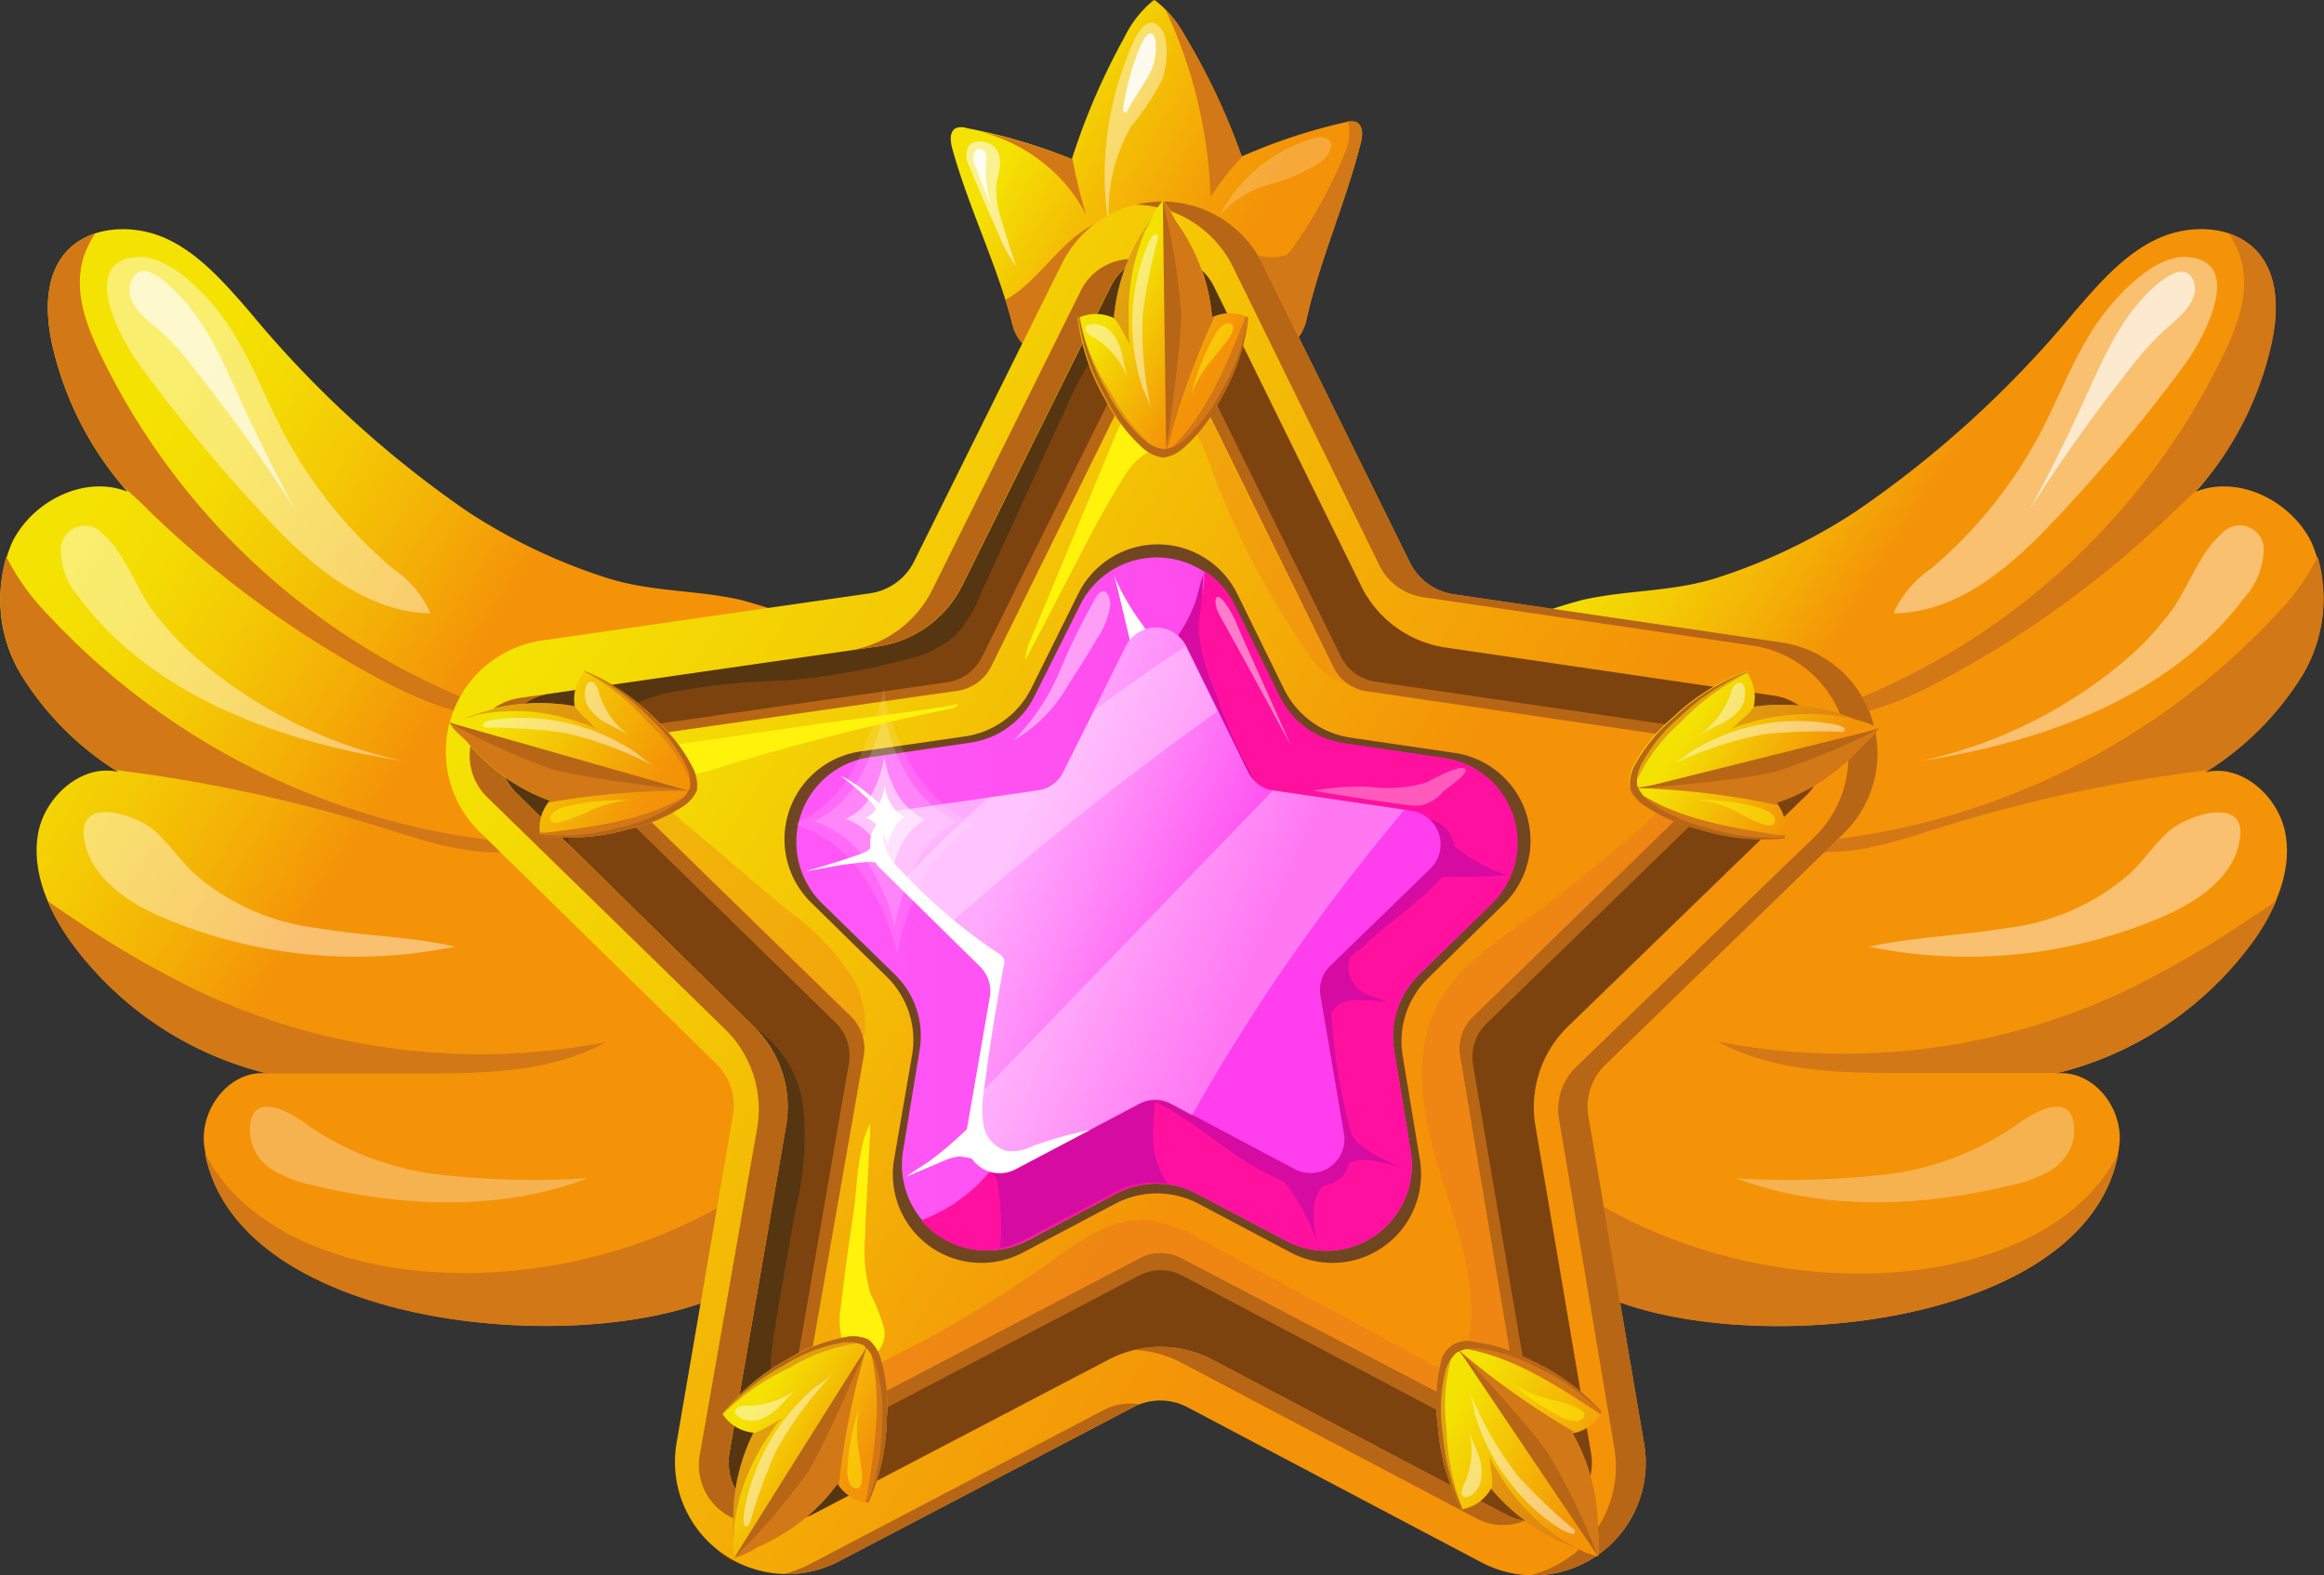 <svg xmlns="http://www.w3.org/2000/svg" xmlns:xlink="http://www.w3.org/1999/xlink" viewBox="0 0 141.52 95.92"><rect x="0" y="0" width="141.52" height="95.92" fill="#333333" stroke="none"/><defs><style>.cls-1{fill:url(#linear-gradient);}.cls-2{fill:#d37816;}.cls-20,.cls-23,.cls-24,.cls-25,.cls-26,.cls-27,.cls-3,.cls-4,.cls-5,.cls-6,.cls-8,.cls-9{fill:#fff;}.cls-3{opacity:0.42;}.cls-4{opacity:0.56;}.cls-5{opacity:0.2;}.cls-6{opacity:0.88;}.cls-7{fill:url(#linear-gradient-2);}.cls-8{opacity:0.29;}.cls-9{opacity:0.65;}.cls-10{fill:url(#linear-gradient-3);}.cls-11{fill:#7c430f;}.cls-12{fill:#563511;}.cls-13{fill:url(#linear-gradient-4);}.cls-14{fill:#b76615;}.cls-15{fill:url(#linear-gradient-5);}.cls-16{fill:#704621;}.cls-17{fill:url(#linear-gradient-6);}.cls-18{fill:#ff109e;}.cls-19{fill:#d60ba1;}.cls-21{fill:url(#linear-gradient-7);}.cls-22{opacity:0.3;}.cls-23{opacity:0.31;}.cls-24{opacity:0.45;}.cls-25{opacity:0.18;}.cls-26{opacity:0.12;}.cls-27{opacity:0.52;}.cls-28,.cls-29{fill:#ef8216;}.cls-28{opacity:0.77;}.cls-29{opacity:0.39;}.cls-30,.cls-33{fill:#fff30b;}.cls-31{fill:url(#linear-gradient-8);}.cls-32{opacity:0.59;}.cls-33{opacity:0.48;}.cls-34{fill:url(#linear-gradient-9);}.cls-35{fill:url(#linear-gradient-10);}.cls-36{fill:url(#linear-gradient-11);}.cls-37{fill:url(#linear-gradient-12);}</style><linearGradient id="linear-gradient" x1="60.17" y1="7.07" x2="81.94" y2="19.47" gradientUnits="userSpaceOnUse"><stop offset="0.09" stop-color="#f4e203"/><stop offset="0.3" stop-color="#f4c005"/><stop offset="0.55" stop-color="#f49f07"/><stop offset="0.69" stop-color="#f49308"/></linearGradient><linearGradient id="linear-gradient-2" x1="-11.51" y1="28.69" x2="62.33" y2="75.14" gradientUnits="userSpaceOnUse"><stop offset="0.18" stop-color="#f4e203"/><stop offset="0.24" stop-color="#f4db03"/><stop offset="0.31" stop-color="#f4c905"/><stop offset="0.4" stop-color="#f4ab06"/><stop offset="0.46" stop-color="#f49308"/></linearGradient><linearGradient id="linear-gradient-3" x1="84.15" y1="26.52" x2="139.52" y2="61.35" xlink:href="#linear-gradient-2"/><linearGradient id="linear-gradient-4" x1="31.79" y1="36.44" x2="105.17" y2="83.33" gradientUnits="userSpaceOnUse"><stop offset="0.02" stop-color="#f4e203"/><stop offset="0.7" stop-color="#f49308"/></linearGradient><linearGradient id="linear-gradient-5" x1="38.76" y1="39.56" x2="93.86" y2="74.78" xlink:href="#linear-gradient-4"/><linearGradient id="linear-gradient-6" x1="48.49" y1="55.05" x2="92.35" y2="55.05" gradientUnits="userSpaceOnUse"><stop offset="0.1" stop-color="#ff57f7"/><stop offset="0.52" stop-color="#ff4cec"/><stop offset="1" stop-color="#ff39da"/></linearGradient><linearGradient id="linear-gradient-7" x1="52.75" y1="49.4" x2="84.76" y2="62.86" gradientUnits="userSpaceOnUse"><stop offset="0.25" stop-color="#ffabfd"/><stop offset="0.41" stop-color="#ff8af8"/><stop offset="0.73" stop-color="#ff3eed"/></linearGradient><linearGradient id="linear-gradient-8" x1="30.09" y1="43.27" x2="43.45" y2="51.3" xlink:href="#linear-gradient-4"/><linearGradient id="linear-gradient-9" x1="67.75" y1="18.32" x2="76.65" y2="23.68" xlink:href="#linear-gradient-4"/><linearGradient id="linear-gradient-10" x1="45.47" y1="86.2" x2="54.71" y2="91.76" xlink:href="#linear-gradient-4"/><linearGradient id="linear-gradient-11" x1="88.26" y1="85.61" x2="100.99" y2="93.26" xlink:href="#linear-gradient-4"/><linearGradient id="linear-gradient-12" x1="102.78" y1="43.98" x2="113.14" y2="50.21" xlink:href="#linear-gradient-4"/></defs><g id="Layer_2" data-name="Layer 2"><g id="Layer_1-2" data-name="Layer 1"><path class="cls-1" d="M69.85,21.34c.08,0,.74-.07,1.36-.11l.19.08c2.34.94,7.45,1.31,8.15-1.82.81-3.66,2.4-7.16,3.32-10.81.11-.44.15-1-.26-1.24a1,1,0,0,0-.67,0,34.27,34.27,0,0,0-6.33,2.09,40.75,40.75,0,0,0-3.43-7.29A6.68,6.68,0,0,0,70.4.07L70.29,0l-.11.07a6.71,6.71,0,0,0-1.72,2.22,41.1,41.1,0,0,0-3.19,7.4,33.85,33.85,0,0,0-6.4-1.89,1,1,0,0,0-.66,0c-.41.22-.34.81-.22,1.25,1,3.62,2.73,7.07,3.66,10.69C62.45,22.89,67.54,22.35,69.85,21.34Z"/><path class="cls-2" d="M78.86,14.89a2.37,2.37,0,0,1-.56.66,3.48,3.48,0,0,1-2.61-.38c-2.33-2.55-5.21-2-8.14-1.74-2.42.23-4.16,3.73-6.33,4.82a11.88,11.88,0,0,1,.43,1.52c.8,3.12,5.9,2.59,8.2,1.57.08,0,.74-.07,1.36-.11l.19.09c2.34.94,7.45,1.3,8.15-1.83.82-3.66,2.4-7.16,3.32-10.81.11-.44.15-1-.26-1.24a.84.84,0,0,0-.52,0A2.77,2.77,0,0,1,82,9.05,28.25,28.25,0,0,1,78.86,14.89Z"/><path class="cls-2" d="M75.69,9.49l-.08,0a41.08,41.08,0,0,0-3.43-7.29A9.1,9.1,0,0,0,71,.63c0,.09.09.19.13.29A29.22,29.22,0,0,1,73.72,12,16.61,16.61,0,0,1,75.69,9.49Z"/><path class="cls-2" d="M66.16,13.12a28.51,28.51,0,0,1-.86-3.51l0,.08A34,34,0,0,0,59.66,8a10.42,10.42,0,0,1,4.47,2.43A9.53,9.53,0,0,1,66.16,13.12Z"/><path class="cls-3" d="M70.76,4.87c.34-.87.53-2.84-.33-3.39S68.84,2.9,68.6,3.59a19.38,19.38,0,0,0-1,10.63A10.26,10.26,0,0,1,68.9,7.67,15.66,15.66,0,0,0,70.76,4.87Z"/><path class="cls-4" d="M60.6,9c-.34-.41-1.27-.58-1.62-.11A1.24,1.24,0,0,0,59,10.06c.59,1.45,1.22,2.9,1.87,4.33a8.23,8.23,0,0,0,1,1.8q-.47-1.37-.87-2.76a5.62,5.62,0,0,1-.32-2.25C60.83,10.48,61.12,9.61,60.6,9Z"/><path class="cls-5" d="M80.48,9.82c.38-.3,1-1.22.17-1.43a1.08,1.08,0,0,0-.56,0,9.44,9.44,0,0,0-5.8,4.69,6.36,6.36,0,0,1,3-1.84A10.66,10.66,0,0,0,80.48,9.82Z"/><path class="cls-6" d="M59.28,9.42a1.11,1.11,0,0,0,.11.69c.32.84.65,1.68,1,2.51a7.64,7.64,0,0,1-.33-3C60.1,9,59.42,8.87,59.28,9.42Z"/><path class="cls-6" d="M68.61,6.82c.36-.7.83-1.34,1.2-2a3.45,3.45,0,0,0,.54-2.41c-.31-1.06-.92.38-1.06.77A17.81,17.81,0,0,0,68.4,6.5a.39.39,0,0,0,0,.24A.14.14,0,0,0,68.61,6.82Z"/><path class="cls-7" d="M.75,33a8.82,8.82,0,0,0,.55,8.1A18.33,18.33,0,0,0,7.2,47C5,46.48,2.72,48.49,2.32,50.75s.58,4.54,1.89,6.43a20.88,20.88,0,0,0,12.08,8.18c-2.28-.26-4.15,2.15-3.85,4.43C14,81,36,82.92,44.47,78.59c5.09-2.61,9.05-4.45,12.85-7.3,4.17-3.14,6.95-7.77,9.25-12.46,1.05-2.15,2.05-4.61,1.29-6.89a8.74,8.74,0,0,0-2.21-3.19,45.28,45.28,0,0,0-13.23-9.41,38,38,0,0,0-7.25-2.8c-2.66-.62-5.4-.49-8.08-1.31a34.68,34.68,0,0,1-8.61-4.08,64.6,64.6,0,0,1-13.22-12.1c-1.48-1.7-3-3.49-5-4.46S5.5,13.67,4,15.37c-1.33,1.54-1.24,3.85-.77,5.83a20.22,20.22,0,0,0,4.54,8.74C5.18,28.9,2,30.48.75,33Z"/><path class="cls-2" d="M16.29,65.36h9.3c3.87,0,7.92-.05,11.31-1.91a40.27,40.27,0,0,1-24.6-3,60.74,60.74,0,0,1-7.93-4.59c-.5-.33-1-.67-1.47-1a12.84,12.84,0,0,0,1.31,2.35A20.88,20.88,0,0,0,16.29,65.36Z"/><path class="cls-2" d="M5.79,14.22A4,4,0,0,0,4,15.37c-1.33,1.54-1.24,3.85-.77,5.83a20.14,20.14,0,0,0,4.33,8.49c.58.5,1.12,1,1.67,1.56a62.59,62.59,0,0,0,13.6,9.94c2.66,1.44,5.58,2.71,8.59,2.48A42.75,42.75,0,0,1,6,21.34c-.89-1.9-1.58-3.95-.8-6A7.41,7.41,0,0,1,5.79,14.22Z"/><path class="cls-2" d="M44.47,78.59l3.88-2c.29-.83-1.28-4.22-1.88-4.83-11.42,8.34-29.44,7.43-34-1.57C14.52,81.09,36.13,82.86,44.47,78.59Z"/><path class="cls-2" d="M7,46.88a92,92,0,0,1,16.34,3.53c3.15,1,6.57,2.15,9.64,1A44.08,44.08,0,0,1,2.91,37.42,14.28,14.28,0,0,1,.38,33.89,9.16,9.16,0,0,0,1.3,41.1,18.15,18.15,0,0,0,7,46.88Z"/><path class="cls-2" d="M15.63,65.36h.66A2.91,2.91,0,0,0,15.63,65.36Z"/><path class="cls-3" d="M26.22,37.34A6.58,6.58,0,0,0,23.9,34.6a28,28,0,0,1-6.71-8.4c-1.05-2-1.86-4.19-3.1-6.12-1-1.62-3.57-4.6-5.78-4.43-3.64.29-.8,5.27.21,6.6a100,100,0,0,0,8.65,10.27C19.66,35,22.71,37.3,26.22,37.34Z"/><path class="cls-3" d="M24.51,46.33a28.69,28.69,0,0,1-11.63-5.52,18.59,18.59,0,0,1-3.64-3.72c-1-1.42-1.69-3.48-3-4.61a1.46,1.46,0,0,0-2.53,1.14,4.38,4.38,0,0,0,1.1,2.75C9.32,42.41,17.05,45.16,24.51,46.33Z"/><path class="cls-3" d="M10,55.9a30.09,30.09,0,0,0,17.68,1.74C25,57,22.1,57,19.31,56.5a13.79,13.79,0,0,1-7.6-3.42c-.79-.79-1.43-1.72-2.26-2.47-1.07-1-4.84-2.26-4.31.57C5.57,53.5,7.86,55,10,55.9Z"/><path class="cls-8" d="M16.61,71.23a7.71,7.71,0,0,0,2.47.94c5.49,1.32,11.41,1.58,16.7-.43a52,52,0,0,1-8.91-.21,17.68,17.68,0,0,1-8.25-3.11c-1.17-.87-3.55-2.1-3.39.66A2.88,2.88,0,0,0,16.61,71.23Z"/><path class="cls-9" d="M11.76,22.37A102.23,102.23,0,0,1,18,31.07c-1.19-2.17-2.29-4.39-3.32-6.64s-2.07-4.75-3.88-6.58c-.61-.61-2.17-2.18-2.78-.8S9,19.5,9.83,20.21A17.21,17.21,0,0,1,11.76,22.37Z"/><path class="cls-10" d="M137.5,15.37c-1.48-1.7-4.21-1.76-6.23-.78s-3.53,2.76-5,4.46A64.34,64.34,0,0,1,113,31.15a34.79,34.79,0,0,1-8.6,4.08c-2.69.82-5.43.69-8.09,1.31a38.26,38.26,0,0,0-7.25,2.8,45.54,45.54,0,0,0-13.23,9.41,8.74,8.74,0,0,0-2.21,3.19c-.76,2.28.24,4.74,1.29,6.89,2.31,4.69,5.08,9.32,9.25,12.46C88,74.14,92,76,97.05,78.59c8.45,4.33,30.52,2.45,32-8.8.31-2.28-1.57-4.69-3.85-4.43a20.88,20.88,0,0,0,12.08-8.18c1.31-1.89,2.3-4.18,1.89-6.43s-2.65-4.27-4.88-3.73a18.46,18.46,0,0,0,5.91-5.92,8.88,8.88,0,0,0,.55-8.1c-1.26-2.52-4.44-4.1-7.05-3.06a20.22,20.22,0,0,0,4.54-8.74C138.74,19.22,138.83,16.91,137.5,15.37Z"/><path class="cls-2" d="M137.31,57.18a12.27,12.27,0,0,0,1.31-2.35c-.47.37-1,.71-1.47,1a61.29,61.29,0,0,1-7.92,4.59,40.31,40.31,0,0,1-24.61,3c3.39,1.86,7.44,1.91,11.31,1.91h9.3A20.88,20.88,0,0,0,137.31,57.18Z"/><path class="cls-2" d="M110.08,43.67c3,.23,5.93-1,8.59-2.48a62.59,62.59,0,0,0,13.6-9.94c.55-.52,1.09-1.06,1.67-1.56a20.14,20.14,0,0,0,4.33-8.49c.47-2,.56-4.29-.77-5.83a4,4,0,0,0-1.76-1.15,8.41,8.41,0,0,1,.57,1.12c.78,2.05.1,4.1-.79,6A42.8,42.8,0,0,1,110.08,43.67Z"/><path class="cls-2" d="M129,70.22c-4.52,9-22.54,9.91-33.95,1.57-.61.61-2.18,4-1.88,4.83l3.87,2C105.39,82.86,127,81.09,129,70.22Z"/><path class="cls-2" d="M134.53,46.88a18.15,18.15,0,0,0,5.69-5.78,9.16,9.16,0,0,0,.92-7.21,14.28,14.28,0,0,1-2.53,3.53,44.08,44.08,0,0,1-30.06,13.95c3.08,1.19,6.5,0,9.64-1A92.24,92.24,0,0,1,134.53,46.88Z"/><path class="cls-2" d="M125.23,65.36h.66A2.91,2.91,0,0,0,125.23,65.36Z"/><path class="cls-3" d="M133.21,15.65c-2.21-.17-4.75,2.81-5.78,4.43-1.24,1.93-2.05,4.09-3.1,6.12a27.89,27.89,0,0,1-6.71,8.4,6.58,6.58,0,0,0-2.32,2.74c3.51,0,6.56-2.35,9-4.82A100,100,0,0,0,133,22.25C134,20.92,136.86,15.94,133.21,15.65Z"/><path class="cls-3" d="M137.84,33.62a1.46,1.46,0,0,0-2.54-1.14c-1.33,1.13-2,3.19-3,4.61a18.59,18.59,0,0,1-3.64,3.72A28.69,28.69,0,0,1,117,46.33c7.46-1.17,15.19-3.92,19.72-10A4.45,4.45,0,0,0,137.84,33.62Z"/><path class="cls-3" d="M136.38,51.18c.53-2.83-3.24-1.53-4.31-.57-.83.75-1.47,1.68-2.25,2.47a13.85,13.85,0,0,1-7.61,3.42c-2.79.47-5.64.54-8.4,1.14a30.08,30.08,0,0,0,17.68-1.74C133.66,55,136,53.5,136.38,51.18Z"/><path class="cls-8" d="M124.91,71.23a2.89,2.89,0,0,0,1.39-2.15c.15-2.76-2.22-1.53-3.4-.66a17.68,17.68,0,0,1-8.25,3.11,52,52,0,0,1-8.91.21c5.29,2,11.21,1.75,16.7.43A7.62,7.62,0,0,0,124.91,71.23Z"/><path class="cls-9" d="M131.69,20.21c.79-.71,2.42-1.88,1.86-3.16s-2.17.19-2.78.8c-1.81,1.83-2.83,4.28-3.88,6.58s-2.13,4.47-3.32,6.64a102.23,102.23,0,0,1,6.19-8.7A18,18,0,0,1,131.69,20.21Z"/><path class="cls-11" d="M96,64.12a9.78,9.78,0,0,1,2.68-2.84,80.13,80.13,0,0,0,11.7-11.88c1.08-1.36,2.17-2.91,2-4.63a5,5,0,0,0-3.15-4,14.63,14.63,0,0,0-5.19-.92l-10.52-.57c-2.77-.15-5.77-.4-7.8-2.29a12,12,0,0,1-2.22-3.22L75.06,18.05c-2.69-5-7-5.31-10.1-.27a29.44,29.44,0,0,0-2.66,7c-1.88,6.32-4,14.51-16.37,14.14-2-.06-3.84.83-5.79,1.06-2.21.26-4.47,0-6.66.37s-4.46,1.66-5,3.81c-.48,1.8.33,3.68,1.27,5.28a29.35,29.35,0,0,0,6.68,7.83c3.08,2.55,6.87,4.68,8.37,8.39,1.37,3.36.49,7.16-.14,10.73A75,75,0,0,0,43.5,89.55a6.21,6.21,0,0,0,.5,2.87c1,1.86,3.58,2.29,5.57,1.6s3.57-2.18,5.27-3.41A47.67,47.67,0,0,1,65,85.45,14.78,14.78,0,0,1,70.41,84c2.51,0,4.82,1.24,7,2.46L85.57,91a16.83,16.83,0,0,0,6.32,2.47c2.27.22,4.82-.72,5.78-2.79s.15-4.34-.49-6.46a47.84,47.84,0,0,1-1.94-16.74A8.44,8.44,0,0,1,96,64.12Z"/><path class="cls-12" d="M42.38,84.54a21.49,21.49,0,0,0,.75,8.55c.26.86.68,1.8,1.54,2A2.74,2.74,0,0,0,46,95.05a33.37,33.37,0,0,0,7.1-2.59,2.33,2.33,0,0,0,.84-.61.81.81,0,0,0,0-1,1.3,1.3,0,0,0-1-.29,6.4,6.4,0,0,1-5.62-4.18c-.71-2-.35-4.23,0-6.33s.75-4.26,1.12-6.39A18,18,0,0,0,48.86,67a7,7,0,0,0-2.06-3.76c-1-1-2.41-1.25-3.41-2.31,1.31,1.4,2.68,2.9,3,4.77a8.25,8.25,0,0,1,0,2.67C45.77,73.91,43,79,42.38,84.54Z"/><path class="cls-12" d="M40.66,42.19a40.44,40.44,0,0,1,7.05-.75,41.43,41.43,0,0,0,7.42-1.28,7,7,0,0,0,2.95-1.38,7.52,7.52,0,0,0,1.61-2.55q2.6-5.67,5.2-11.35C65.74,23,66.7,21,68.49,20c2.22-1.22,5-.54,7.39.17a15.56,15.56,0,0,0-2.41-4.73,3.4,3.4,0,0,0-1.1-1.07,3.08,3.08,0,0,0-2.12-.12,9,9,0,0,0-5.13,4,36,36,0,0,0-2.82,6,45,45,0,0,1-5.7,10.29,11.2,11.2,0,0,1-3.45,3.2,12.24,12.24,0,0,1-5.26,1.07c-5.82.26-12,0-17.1,2.69a3.3,3.3,0,0,0-1.37,1.1,3.15,3.15,0,0,0-.35,2c.25,2.94,2.57,6.89,5.45,8,.36-.8-.1-2.15-.09-3a7.8,7.8,0,0,1,.67-3.34A8.27,8.27,0,0,1,40.66,42.19Z"/><path class="cls-13" d="M112.26,50.76a6.82,6.82,0,0,0-3.77-11.64l-20-2.94a3.57,3.57,0,0,1-2.67-2L76.89,16.08a6.78,6.78,0,0,0-6.12-3.81h0a6.78,6.78,0,0,0-6.11,3.79l-9,18.13A3.55,3.55,0,0,1,53,36.12L33,39a6.83,6.83,0,0,0-3.8,11.64L43.63,64.78a3.53,3.53,0,0,1,1,3.14L41.2,87.85a6.83,6.83,0,0,0,9.89,7.21L69,85.68a3.55,3.55,0,0,1,3.31,0L90.2,95.12a6.89,6.89,0,0,0,3.19.8,6.85,6.85,0,0,0,6.73-8L96.73,68a3.55,3.55,0,0,1,1-3.14ZM93.5,68.55l3.39,19.94a3.56,3.56,0,0,1-5.16,3.74L73.84,82.79a6.82,6.82,0,0,0-6.35,0L49.58,92.16a3.54,3.54,0,0,1-5.15-3.75l3.45-19.93a6.82,6.82,0,0,0-2-6L31.46,48.3a3.56,3.56,0,0,1,2-6.06l20-2.88a6.83,6.83,0,0,0,5.14-3.72l9-18.12a3.48,3.48,0,0,1,3.18-2h0a3.47,3.47,0,0,1,3.18,2l8.92,18.14A6.85,6.85,0,0,0,88,39.42l20,2.93a3.56,3.56,0,0,1,2,6.07L95.47,62.51A6.83,6.83,0,0,0,93.5,68.55Z"/><path class="cls-14" d="M33.44,42.24l20-2.88a6.83,6.83,0,0,0,5.14-3.72l9-18.12a3.44,3.44,0,0,1,1.91-1.75,3.08,3.08,0,0,0-.53,0h0a3.47,3.47,0,0,0-3.18,2l-9,18.12a6.82,6.82,0,0,1-5.15,3.73l-20,2.88a3.54,3.54,0,0,0-2,6L44.11,62.62a6.8,6.8,0,0,1,2,6.05L42.61,88.6a3.55,3.55,0,0,0,4.74,3.93,3.62,3.62,0,0,1-1.52-.64,3.5,3.5,0,0,1-1.4-3.48l3.45-19.93a6.82,6.82,0,0,0-2-6L31.46,48.3a3.56,3.56,0,0,1,2-6.06Z"/><path class="cls-14" d="M92.83,92.6a3.76,3.76,0,0,1-1.1-.37L73.84,82.79a6.78,6.78,0,0,0-4.79-.6A6.81,6.81,0,0,1,72,83l17.89,9.44A3.46,3.46,0,0,0,92.83,92.6Z"/><path class="cls-14" d="M69,85.68a3.39,3.39,0,0,1,.39-.18,3.51,3.51,0,0,0-2.2.36L49.28,95.25a7.19,7.19,0,0,1-1.58.59,6.8,6.8,0,0,0,3.39-.78Z"/><path class="cls-14" d="M112.26,50.76a6.82,6.82,0,0,0-3.77-11.64l-20-2.94a3.57,3.57,0,0,1-2.67-2L76.89,16.08a6.78,6.78,0,0,0-6.12-3.81h0a7.16,7.16,0,0,0-1.61.19,6.79,6.79,0,0,1,5.93,3.81L84,34.42a3.52,3.52,0,0,0,2.67,1.94l20,2.94A6.83,6.83,0,0,1,110.45,51L95.94,65a3.58,3.58,0,0,0-1,3.15L98.3,88.13a6.78,6.78,0,0,1-2.72,6.67,7.07,7.07,0,0,1-2.4,1.11h.21a6.85,6.85,0,0,0,6.73-8L96.73,68a3.55,3.55,0,0,1,1-3.14Z"/><path class="cls-14" d="M104.13,49.09a2.82,2.82,0,0,0-1.55-4.82L83.79,41.51A2.79,2.79,0,0,1,81.67,40l-8.38-17a2.82,2.82,0,0,0-5.06,0l-8.43,17a2.82,2.82,0,0,1-2.13,1.54l-18.79,2.7A2.83,2.83,0,0,0,37.3,49L50.88,62.26a2.8,2.8,0,0,1,.81,2.5L48.45,83.47a2.82,2.82,0,0,0,4.09,3l16.82-8.81a2.84,2.84,0,0,1,2.63,0l16.79,8.87a2.82,2.82,0,0,0,4.1-3L89.7,64.82a2.83,2.83,0,0,1,.82-2.5Z"/><path class="cls-15" d="M102.61,49.31a2.69,2.69,0,0,0-1.49-4.59L83.19,42.08a2.68,2.68,0,0,1-2-1.47l-8-16.27a2.69,2.69,0,0,0-4.83,0l-8,16.24a2.74,2.74,0,0,1-2,1.47L40.33,44.63a2.69,2.69,0,0,0-1.5,4.59l13,12.67a2.7,2.7,0,0,1,.77,2.38L49.47,82.13A2.69,2.69,0,0,0,53.37,85l16.05-8.41a2.71,2.71,0,0,1,2.51,0L88,85a2.7,2.7,0,0,0,3.91-2.84l-3-17.86a2.71,2.71,0,0,1,.77-2.39Z"/><path class="cls-16" d="M91.57,55.05a5.4,5.4,0,0,0-3-9.21l-6.34-.93a5.4,5.4,0,0,1-4.06-3l-2.83-5.76a5.4,5.4,0,0,0-9.68,0l-2.85,5.74a5.38,5.38,0,0,1-4.07,2.95l-6.34.91a5.4,5.4,0,0,0-3,9.21L54,59.47a5.4,5.4,0,0,1,1.54,4.78l-1.09,6.32a5.39,5.39,0,0,0,7.82,5.7l5.68-3a5.42,5.42,0,0,1,5,0l5.67,3a5.4,5.4,0,0,0,7.84-5.68L85.42,64.3A5.38,5.38,0,0,1,87,59.52Z"/><path class="cls-17" d="M90.76,55.05a5.21,5.21,0,0,0-2.87-8.89l-6.12-.9a5.2,5.2,0,0,1-3.92-2.86l-2.73-5.55a5.21,5.21,0,0,0-9.35,0L63,42.38a5.19,5.19,0,0,1-3.93,2.84L53,46.1A5.22,5.22,0,0,0,50.06,55l4.43,4.33A5.2,5.2,0,0,1,56,63.93l-1,6.1a5.21,5.21,0,0,0,7.55,5.51L68,72.66a5.23,5.23,0,0,1,4.85,0l5.48,2.89a5.21,5.21,0,0,0,7.57-5.48l-1-6.1a5.22,5.22,0,0,1,1.51-4.62Z"/><path class="cls-18" d="M70.23,42.72a25.17,25.17,0,0,0-1,6.13,49.61,49.61,0,0,1-5.68,17.52,21.28,21.28,0,0,1-3.94,5.69,10.06,10.06,0,0,1-3.52,2.24,5.19,5.19,0,0,0,6.39,1.24L68,72.66a5.23,5.23,0,0,1,4.85,0l5.48,2.89a5.21,5.21,0,0,0,7.57-5.48l-1-6.1a5.22,5.22,0,0,1,1.51-4.62l4.43-4.31a5.21,5.21,0,0,0-2.87-8.89l-6.12-.9a5.2,5.2,0,0,1-3.92-2.86l-2.73-5.55a5.24,5.24,0,0,0-1.86-2.1,7.31,7.31,0,0,1-.59,3C72,39.49,70.85,41,70.23,42.72Z"/><path class="cls-19" d="M73.26,35c-.26.83-.35,1.3-.47,1.65a9.1,9.1,0,0,1-1.12,2.14,1.06,1.06,0,0,0-.28.64,1,1,0,0,0,.15.43,52.55,52.55,0,0,0,5,7.88,27.2,27.2,0,0,1-2.39-5.23c-.66-1.57-1.37-3.48-1.08-5.15A16.39,16.39,0,0,0,73.26,35Z"/><path class="cls-19" d="M70.44,65.58a.67.67,0,0,0-.47-.19,9.87,9.87,0,0,0-5.39,1,11.49,11.49,0,0,0-1.66,1A21.78,21.78,0,0,1,60.46,71l.14.22a3.09,3.09,0,0,1,.45,2c0,.23-.06,1.74-.15,2.75a5.21,5.21,0,0,0,1.48-.51l5.49-2.88a5.19,5.19,0,0,1,3.23-.52,5.05,5.05,0,0,1-.89-2.88,19.13,19.13,0,0,1,.29-3.2A.72.72,0,0,0,70.44,65.58Z"/><path class="cls-19" d="M61.33,73.51a3.58,3.58,0,0,1,1.89-2.46c1.88-1.23,3.9-2.24,5.86-3.37a2.81,2.81,0,0,0,.61-.43,2.28,2.28,0,0,0-.86.1A26.65,26.65,0,0,0,61,70.55c-.21.14-.75.37-.68.68s.26.32.33.49a1.59,1.59,0,0,1,.14.57,20.47,20.47,0,0,1,.19,3A7.56,7.56,0,0,1,61.33,73.51Z"/><path class="cls-19" d="M61,75.75c0-.14,0-.29,0-.43C61,75.46,61,75.61,61,75.75Z"/><path class="cls-20" d="M70.9,39.31A3.65,3.65,0,0,1,69.55,38a14.44,14.44,0,0,1-1.73-3C68,35.4,69,40,69.07,39.92Z"/><path class="cls-19" d="M82.77,57.89c1.55-1.62,3.54-2.78,5-4.45a3.08,3.08,0,0,0,.75-1.23,1.94,1.94,0,0,0-2.34-2.32,27.08,27.08,0,0,0-4.42,1.83c-3.66,2.09-5.57,6.34-9,8.87a41.32,41.32,0,0,1-4,2.38,4.22,4.22,0,0,0-1.16.89,1.55,1.55,0,0,0-.32,1.38c.22.65,1,1,1.59,1.2a17.17,17.17,0,0,1,2.17,1c2.25,1.27,4.17,3.13,6.52,4.21a5.19,5.19,0,0,0,2.91.57,2.23,2.23,0,0,0,1.31-.62,3.29,3.29,0,0,0,.41-2.92,36,36,0,0,1-1.12-7,4.81,4.81,0,0,1,1.6-3.83Z"/><path class="cls-21" d="M87.1,52.89A2.07,2.07,0,0,0,86,49.37l-8.43-1.23A2.09,2.09,0,0,1,76,47l-3.76-7.65a2.06,2.06,0,0,0-3.69,0L64.75,47a2,2,0,0,1-1.55,1.12l-8.44,1.22a2.06,2.06,0,0,0-1.15,3.51l6.1,5.95a2.1,2.1,0,0,1,.59,1.83L58.84,69a2.07,2.07,0,0,0,3,2.18l7.55-4a2,2,0,0,1,1.91,0l7.54,4a2.06,2.06,0,0,0,3-2.16l-1.43-8.4a2.05,2.05,0,0,1,.6-1.82Z"/><g class="cls-22"><path class="cls-20" d="M61.83,71.22l7.55-4a2.1,2.1,0,0,1,1.92,0l1.29.69a116.64,116.64,0,0,1,7.32-11.43c1.78-2.46,3.66-4.85,5.61-7.18l-8-1.18h0l-18.33,19L58.85,69A2.06,2.06,0,0,0,61.83,71.22Z"/><path class="cls-20" d="M72.23,39.39l0-.06q-2.85,1.86-5.57,3.91L64.75,47a2,2,0,0,1-1.55,1.12l-3,.44-1.11,1c-1.49,1.4-3,2.85-4.35,4.34l2.72,2.66A211.8,211.8,0,0,1,74.15,43.3Z"/></g><path class="cls-20" d="M54.59,49.39a2.06,2.06,0,0,0-1,3.47l6.1,6a2.09,2.09,0,0,1,.59,1.82L58.84,69a2.07,2.07,0,0,0,3,2.18l4.55-2.39a23.4,23.4,0,0,0-3.53,1,2.83,2.83,0,0,1-1.55.29,2,2,0,0,1-1.4-1.48,5.86,5.86,0,0,1,0-2.13c.33-2.58.73-5.14,1.22-7.69a.7.7,0,0,0,0-.38.78.78,0,0,0-.35-.37,33.5,33.5,0,0,1-6-5.12,3.06,3.06,0,0,1-1-2,1.9,1.9,0,0,1,.4-1.06A3.18,3.18,0,0,1,54.59,49.39Z"/><path class="cls-19" d="M77.7,71.48a2.56,2.56,0,0,0-.59-.42C77.15,71.25,77.39,71.38,77.7,71.48Z"/><path class="cls-19" d="M81.35,71.67a5.38,5.38,0,0,1-2.33,0,7.67,7.67,0,0,1-1.32-.24,7.1,7.1,0,0,1,1.12,1.36,18.51,18.51,0,0,1,1.46,2.92,5.32,5.32,0,0,1-.27-2.3A2.21,2.21,0,0,1,81.35,71.67Z"/><path class="cls-19" d="M83.51,70.66a7.69,7.69,0,0,1,1.83.47l-.93-.47a7.72,7.72,0,0,1-1.51-.9A2.55,2.55,0,0,1,82,68.31a6.6,6.6,0,0,1-.15,2.93C82,70.57,83,70.6,83.51,70.66Z"/><path class="cls-20" d="M54.15,52.78a4.36,4.36,0,0,1-.48-.65c-.09-.14-.24-.64-.37-.71s-.15,0-.25.16a1.19,1.19,0,0,1-.55.38c-1.15.41-2.33.78-3.51,1.1l1.54-.27a19.81,19.81,0,0,1,2-.28A2.64,2.64,0,0,1,54.15,52.78Z"/><path class="cls-20" d="M54.23,49.5l-.95-.82c-.28-.23-.55-.47-.84-.68a7.43,7.43,0,0,0-1.29-.79A15.48,15.48,0,0,1,52.9,48.7a3.25,3.25,0,0,1,.61.81,1.36,1.36,0,0,1,.11,1A2.21,2.21,0,0,1,54.23,49.5Z"/><path class="cls-20" d="M60.12,71.05c-.11-.07-.19-.65-.23-.79s-.17-.54-.25-.82-.16-1.23-.67-.78a23,23,0,0,1-2.32,2c-.49.33-1,.64-1.49,1l2.35-1a3,3,0,0,1,.86-.24A2.9,2.9,0,0,1,60.12,71.05Z"/><path class="cls-19" d="M91.81,53.25c-.9-.07-3.6-1.74-3.62-2.19a3.83,3.83,0,0,1-.55,1.76c-.08.13-.22.4-.4.66h0C87.67,53.27,90.73,53.48,91.81,53.25Z"/><path class="cls-19" d="M87.24,53.48a1.53,1.53,0,0,0-.66.57C86.79,54.08,87,53.8,87.24,53.48Z"/><path class="cls-23" d="M86.38,49.05a2.33,2.33,0,0,0,1.49-.84c.15-.18,1.72-1.16,1.32-1.41s-2.08.74-2.36.85a8.35,8.35,0,0,1-3.49.25,15.94,15.94,0,0,0-3.38.24q2.85.49,5.71.87A3.39,3.39,0,0,0,86.38,49.05Z"/><path class="cls-24" d="M66.83,38.84a4.81,4.81,0,0,0,.78-2c0-.68-.4-1.23-.88-.46a44.16,44.16,0,0,0-2.22,4.53,13.22,13.22,0,0,1-2.79,4.17,8.94,8.94,0,0,0,3.34-3.4C65.67,40.74,66.27,39.8,66.83,38.84Z"/><path class="cls-24" d="M75.39,38.2a5.81,5.81,0,0,0-.89-1.62c-.64-.69-.53.32-.3.75q2.22,4,4.42,8.09C77.55,43,76.47,40.61,75.39,38.2Z"/><path class="cls-25" d="M49.56,50a6.33,6.33,0,0,1,3.28,2.53,12.51,12.51,0,0,1,1.64,3.87,14.06,14.06,0,0,1,1.2-3.61A6.33,6.33,0,0,1,58.27,50a7.08,7.08,0,0,1-3.08-2.88,12.27,12.27,0,0,1-1.4-4c.15.83-1.15,3.84-1.68,4.63A5.91,5.91,0,0,1,49.56,50Z"/><path class="cls-26" d="M48.39,50.16a8,8,0,0,1,4.15,3.13,14.6,14.6,0,0,1,2.09,4.78,16.7,16.7,0,0,1,1.53-4.46,7.92,7.92,0,0,1,3.28-3.38,8.8,8.8,0,0,1-3.9-3.54,14.47,14.47,0,0,1-1.78-5c.19,1-1.47,4.74-2.13,5.71A7.4,7.4,0,0,1,48.39,50.16Z"/><path class="cls-20" d="M52.72,49.8a1.73,1.73,0,0,1,.9.7,3.27,3.27,0,0,1,.45,1,3.33,3.33,0,0,1,.33-1,1.75,1.75,0,0,1,.7-.75,1.94,1.94,0,0,1-.84-.79,3.2,3.2,0,0,1-.38-1.1,3.49,3.49,0,0,1-.46,1.27A1.57,1.57,0,0,1,52.72,49.8Z"/><path class="cls-27" d="M51.49,49.86a3.5,3.5,0,0,1,1.82,1.42,6.63,6.63,0,0,1,.92,2.15,7.92,7.92,0,0,1,.67-2,3.53,3.53,0,0,1,1.44-1.52,3.94,3.94,0,0,1-1.71-1.6,6.64,6.64,0,0,1-.78-2.24,7.15,7.15,0,0,1-.94,2.58A3.29,3.29,0,0,1,51.49,49.86Z"/><path class="cls-19" d="M81.7,58.56a3.22,3.22,0,0,0-.48.68c-.21.38-.57,3.27-.38,2.83.41-.91,1-1.15,1.43-1.15a8.39,8.39,0,0,1,2.19.12c-.62-.34-1.46-.43-1.9-1a1.79,1.79,0,0,1-.26-2C82.19,58.24,81.85,58.4,81.7,58.56Z"/><path class="cls-28" d="M88.61,83.13a2,2,0,0,1-1.85-.3l-13.6-7.35a9.1,9.1,0,0,0-3.1-1.19c-2.22-.24-4.23,1.2-6,2.48a74.27,74.27,0,0,1-10.22,6.09,5.79,5.79,0,0,1-3,.84,2.48,2.48,0,0,1-1.3-.52A2.69,2.69,0,0,0,53.37,85l16.06-8.41a2.67,2.67,0,0,1,2.5,0L88,85a2.69,2.69,0,0,0,3.91-2.83l-3-17.87a2.68,2.68,0,0,1,.78-2.38l13-12.63a2.68,2.68,0,0,0,.09-3.77,4.61,4.61,0,0,1-.29,1.43,11,11,0,0,1-3.34,4.11c-2,1.73-4.06,3.36-6.19,4.91s-4.27,3-5.44,5.25c-1.61,3.13-.85,6.92.2,10.28s2.35,6.84,1.69,10.3A1.77,1.77,0,0,1,88.61,83.13Z"/><path class="cls-29" d="M52.56,63.44A5.46,5.46,0,0,0,52,59.69a14.71,14.71,0,0,0-3.94-4.2c-1.32-1.09-2.62-2.19-3.92-3.31-2.05-1.77-4.4-3.46-5.81-5.8l-.1-.15a2.67,2.67,0,0,0,.57,3l13,12.66A2.74,2.74,0,0,1,52.56,63.44Z"/><path class="cls-29" d="M73.91,28.94a51.25,51.25,0,0,0,5.65,10.71,6,6,0,0,0,1.1,1.3,3.53,3.53,0,0,0,1.37.68,2.71,2.71,0,0,1-.88-1l-8-16.27a2.68,2.68,0,0,0-3.52-1.27,5.53,5.53,0,0,1,2.5,2A17.35,17.35,0,0,1,73.91,28.94Z"/><path class="cls-30" d="M41.22,47.32a14.81,14.81,0,0,0,2.94-.7q6.75-2.05,13.67-3.46c.22,0,.47-.12.51-.33,0,.17-7.5,1.1-8.2,1.2l-8.35,1.22c-.66.1-3.22.25-2.09,1.65A1.67,1.67,0,0,0,41.22,47.32Z"/><path class="cls-30" d="M69.59,27.73c.36-.24.79-.38,1.15-.61a1.38,1.38,0,0,0-.57-2.54,1.69,1.69,0,0,0-1.49.61,5.07,5.07,0,0,0-.81,1.46l-5.1,12.27a3,3,0,0,0-.32,1.26l3-5.75c.91-1.77,1.82-3.54,2.89-5.22A4.61,4.61,0,0,1,69.59,27.73Z"/><path class="cls-30" d="M53,68.4c-.79,1.49-.78,3.61-1,5.26q-.46,3-.81,6a4.26,4.26,0,0,0,.12,2,1.47,1.47,0,0,0,1.63,1,1.6,1.6,0,0,0,.89-1.82A12.31,12.31,0,0,0,53,78.75a9.45,9.45,0,0,1-.32-3.44C52.75,73,52.93,70.7,53,68.4Z"/><path class="cls-31" d="M28.8,43.53a5.08,5.08,0,0,0-1.41.47,5.28,5.28,0,0,0,1,1.12,11.84,11.84,0,0,0,5.09,3.63,2.51,2.51,0,0,0-.58,2.12,13,13,0,0,0,5.24-.35,10.23,10.23,0,0,0,3.42-1.4,2.32,2.32,0,0,0,.9-1,2.31,2.31,0,0,0-.25-1.36,10.13,10.13,0,0,0-2.25-2.93,12.86,12.86,0,0,0-4.35-2.94A2.52,2.52,0,0,0,35,43,11.81,11.81,0,0,0,28.8,43.53Z"/><path class="cls-2" d="M33.59,48.83a47.57,47.57,0,0,1,8.68-.68,12.11,12.11,0,0,1-2.55-.55L37.1,47c-1.57-.37-3.13-.77-4.67-1.23s-2.88-1.11-4.34-1.45c-.19,0-.54-.33-.7-.33.13.4.72.83,1,1.12a11.87,11.87,0,0,0,5.1,3.63l-.11.13Z"/><path class="cls-2" d="M38.12,50.52a10.23,10.23,0,0,0,3.42-1.4,2.29,2.29,0,0,0,.89-1,5.25,5.25,0,0,0-.71.36c-2.52,1.47-5.51,1.85-8.41,2.21a3.39,3.39,0,0,1-.45,0,1.1,1.1,0,0,0,0,.18A12.94,12.94,0,0,0,38.12,50.52Z"/><g class="cls-32"><path class="cls-2" d="M42.32,48.26a.82.82,0,0,0,.09-.19,2.33,2.33,0,0,0-.25-1.37,10.27,10.27,0,0,0-2.25-2.93,12.86,12.86,0,0,0-4.35-2.94l0,.05A14.3,14.3,0,0,1,39.48,44,10.7,10.7,0,0,1,42.32,48.26Z"/><path class="cls-2" d="M32.7,43.37a13,13,0,0,1,1.86.38c.31.09.62.19.92.3a2.69,2.69,0,0,1,.85.36c-.26-.27-.53-.53-.8-.79A3.28,3.28,0,0,1,35,43v0a11.75,11.75,0,0,0-6.21.56l-.48.13c.35,0,.75-.18,1-.22A12.49,12.49,0,0,1,32.7,43.37Z"/></g><path class="cls-14" d="M27.39,44a39.65,39.65,0,0,0,6.26,2.85c2.19.59,8.07,1.26,8.16,1.27S27.39,44,27.39,44Z"/><path class="cls-24" d="M29.75,44.3a35,35,0,0,1,4.58.31,22.24,22.24,0,0,1,5.44,2,8.59,8.59,0,0,1-1-.75c-.34-.23-.69-.45-1.06-.65a12.55,12.55,0,0,0-4.26-1.39,12.52,12.52,0,0,0-3.39,0c-.1,0-.94.17-.54.44A.4.4,0,0,0,29.75,44.3Z"/><path class="cls-24" d="M37,44.06c.45.25.92.45,1.34.73a4.85,4.85,0,0,1-1.86-2.6,1.12,1.12,0,0,0-.24-.53c-.35-.37-.55,0-.61.35a1.54,1.54,0,0,0,.22,1.07A3,3,0,0,0,37,44.06Z"/><path class="cls-14" d="M41.06,49a10.06,10.06,0,0,1-3.42,1.4,13.36,13.36,0,0,1-4.78.41.13.13,0,0,1,0,.06,12.76,12.76,0,0,0,5.24-.35,10.21,10.21,0,0,0,3.42-1.39,2.26,2.26,0,0,0,.9-1,2.33,2.33,0,0,0-.25-1.37,10.09,10.09,0,0,0-2.25-2.92,12.74,12.74,0,0,0-4.35-3l0,0a13.26,13.26,0,0,1,3.91,2.77,10.21,10.21,0,0,1,2.26,2.93A2.28,2.28,0,0,1,42,48,2.26,2.26,0,0,1,41.06,49Z"/><path class="cls-33" d="M35.74,49.46a7.29,7.29,0,0,1,2.49-.73,14.12,14.12,0,0,0-3.84.39c-.33.1-1,.36-.87.83S35.38,49.61,35.74,49.46Z"/><path class="cls-34" d="M69.56,27.26a2.35,2.35,0,0,0,1.25.6,2.28,2.28,0,0,0,1.25-.6,9.83,9.83,0,0,0,2.24-2.94,12.9,12.9,0,0,0,1.71-5,2.53,2.53,0,0,0-2.2,0,11.78,11.78,0,0,0-2.17-5.86,5.26,5.26,0,0,0-.83-1.24A5.24,5.24,0,0,0,70,13.51a11.78,11.78,0,0,0-2.17,5.86,2.53,2.53,0,0,0-2.2,0,12.88,12.88,0,0,0,1.7,5A10.17,10.17,0,0,0,69.56,27.26Z"/><path class="cls-2" d="M73.85,19.52l.11-.21-.15.06a11.82,11.82,0,0,0-2.17-5.86c-.21-.33-.48-1-.83-1.24,0,.15.14.56.14.76,0,1.5.23,3.06.27,4.57s0,3.22,0,4.82c0,.9-.07,1.79-.11,2.69a12.55,12.55,0,0,1-.14,2.61A48.17,48.17,0,0,1,73.85,19.52Z"/><path class="cls-2" d="M74.3,24.33a12.89,12.89,0,0,0,1.71-5l-.17-.07a2,2,0,0,1-.14.43c-1.1,2.71-2.24,5.5-4.32,7.55a3.82,3.82,0,0,0-.54.59,2.34,2.34,0,0,0,1.22-.6A9.91,9.91,0,0,0,74.3,24.33Z"/><g class="cls-32"><path class="cls-2" d="M69.56,27.23a2.28,2.28,0,0,0,1.25.6l.21,0A10.89,10.89,0,0,1,67.69,24a14.38,14.38,0,0,1-2-4.64l-.06,0a12.93,12.93,0,0,0,1.7,5A10.26,10.26,0,0,0,69.56,27.23Z"/><path class="cls-2" d="M69.76,14a9.51,9.51,0,0,0,.47-.91c-.08.14-.16.29-.25.43a11.87,11.87,0,0,0-2.16,5.85h0a2.72,2.72,0,0,1,.47.69c.19.32.37.65.56,1a2.8,2.8,0,0,1-.12-.92c0-.32,0-.65,0-1a11.92,11.92,0,0,1,.12-1.89A12.38,12.38,0,0,1,69.76,14Z"/></g><path class="cls-14" d="M70.81,12.27s.2,15.09.21,15,.91-5.94.91-8.21A40.08,40.08,0,0,0,70.81,12.27Z"/><path class="cls-24" d="M70.49,14.63a.45.45,0,0,0,0-.23c-.15-.45-.52.32-.56.41a10,10,0,0,0-.4,1.08,11.56,11.56,0,0,0-.48,2.19,12.74,12.74,0,0,0,.23,4.48c.1.4.21.8.35,1.19a9.27,9.27,0,0,1,.47,1.15,21.62,21.62,0,0,1-.51-5.77A32.88,32.88,0,0,1,70.49,14.63Z"/><path class="cls-24" d="M66.69,20.6a4.91,4.91,0,0,1,2,2.47,15.19,15.19,0,0,1-.36-1.48,3.06,3.06,0,0,0-.64-1.36,1.53,1.53,0,0,0-1-.5c-.32,0-.77.06-.51.5A1.28,1.28,0,0,0,66.69,20.6Z"/><path class="cls-14" d="M69.59,27.26a2.32,2.32,0,0,0,1.25.6,2.35,2.35,0,0,0,1.25-.6,10,10,0,0,0,2.24-2.94,12.88,12.88,0,0,0,1.7-5l0,0a13.5,13.5,0,0,1-1.65,4.5,10.27,10.27,0,0,1-2.24,2.94,2.33,2.33,0,0,1-1.25.59,2.3,2.3,0,0,1-1.25-.59,10.09,10.09,0,0,1-2.24-2.94,13.28,13.28,0,0,1-1.65-4.5l-.06,0a12.9,12.9,0,0,0,1.71,5A9.83,9.83,0,0,0,69.59,27.26Z"/><path class="cls-33" d="M75,19.74c-.41-.25-.84.34-1,.62A13.83,13.83,0,0,0,72.55,24a7.07,7.07,0,0,1,1.36-2.22C74.14,21.44,75.49,20.08,75,19.74Z"/><path class="cls-35" d="M44.73,94.85a5.38,5.38,0,0,0,1.35-.62A11.85,11.85,0,0,0,51,90.34a2.51,2.51,0,0,0,1.88,1.16A13,13,0,0,0,54,86.37a10,10,0,0,0-.39-3.67,2.26,2.26,0,0,0-.75-1.16,2.29,2.29,0,0,0-1.38-.14A10,10,0,0,0,48,82.74a12.91,12.91,0,0,0-4,3.35,2.52,2.52,0,0,0,1.89,1.14,11.74,11.74,0,0,0-1.2,6.14A5.11,5.11,0,0,0,44.73,94.85Z"/><path class="cls-2" d="M51,90.34a1.47,1.47,0,0,0,.1.13,2,2,0,0,1,0-.23,46.91,46.91,0,0,1,1.77-8.52A12.26,12.26,0,0,1,51.62,84c-.42.78-.86,1.57-1.3,2.35-.79,1.4-1.61,2.79-2.48,4.14S46,93,45.24,94.27c-.1.17-.47.42-.51.58a4.27,4.27,0,0,0,1.35-.63A11.76,11.76,0,0,0,51,90.34Z"/><path class="cls-2" d="M52.68,91.47l.18,0A13,13,0,0,0,54,86.37a10.3,10.3,0,0,0-.38-3.68,2.39,2.39,0,0,0-.74-1.14,5,5,0,0,0,.15.79c.71,2.83.24,5.81-.23,8.69A2.33,2.33,0,0,1,52.68,91.47Z"/><g class="cls-32"><path class="cls-2" d="M48.14,83.25A10.78,10.78,0,0,1,53,81.7a1.07,1.07,0,0,0-.16-.14,2.27,2.27,0,0,0-1.38-.14A10.15,10.15,0,0,0,48,82.77a12.89,12.89,0,0,0-4,3.35l0,0A14.43,14.43,0,0,1,48.14,83.25Z"/><path class="cls-2" d="M44.71,92.86a12.48,12.48,0,0,1,.9-3.28,12.22,12.22,0,0,1,.88-1.68c.17-.27.35-.54.54-.8a2.77,2.77,0,0,1,.59-.72l-1,.55a3,3,0,0,1-.76.33h0a11.86,11.86,0,0,0-1.19,6.12,4.21,4.21,0,0,1,0,.5A10.27,10.27,0,0,0,44.71,92.86Z"/></g><path class="cls-14" d="M52.71,82.15c0-.08-8,12.7-8,12.7a40.05,40.05,0,0,0,4.48-5.21C50.39,87.7,52.67,82.24,52.71,82.15Z"/><path class="cls-24" d="M45.56,92.87a.51.51,0,0,0,.12-.2,34.1,34.1,0,0,1,1.57-4.31,22,22,0,0,1,3.43-4.67,8.23,8.23,0,0,1-1,.74,10.29,10.29,0,0,0-.91.84A12.62,12.62,0,0,0,46.24,89a13.16,13.16,0,0,0-.73,2.11c-.09.38-.16.75-.22,1.13C45.28,92.32,45.2,93.17,45.56,92.87Z"/><path class="cls-24" d="M46.22,86.44a3,3,0,0,0,1.26-.83c.36-.36.68-.76,1.07-1.08a4.86,4.86,0,0,1-3,1.06,1.24,1.24,0,0,0-.58.08c-.45.24-.12.55.17.69A1.52,1.52,0,0,0,46.22,86.44Z"/><path class="cls-14" d="M52.82,91.5h.06A13,13,0,0,0,54,86.38a10.27,10.27,0,0,0-.38-3.67,2.36,2.36,0,0,0-.76-1.16,2.29,2.29,0,0,0-1.38-.14A10.33,10.33,0,0,0,48,82.75a12.94,12.94,0,0,0-4,3.36l0,0a13.23,13.23,0,0,1,3.75-3,10.07,10.07,0,0,1,3.44-1.35,2.37,2.37,0,0,1,1.38.14,2.35,2.35,0,0,1,.75,1.16,10.08,10.08,0,0,1,.39,3.68A13.42,13.42,0,0,1,52.82,91.5Z"/><path class="cls-33" d="M51.6,89.56c0,.34.07,1.06.55,1.06.64,0,.19-1.87.15-2.26a7.1,7.1,0,0,1,0-2.6A13.77,13.77,0,0,0,51.6,89.56Z"/><path class="cls-36" d="M97.53,86a12.71,12.71,0,0,0-4.23-3.1,10.16,10.16,0,0,0-3.51-1.14,2.31,2.31,0,0,0-1.37.23,2.25,2.25,0,0,0-.69,1.2,10,10,0,0,0-.16,3.69A12.89,12.89,0,0,0,89,91.9a2.53,2.53,0,0,0,1.8-1.27,11.83,11.83,0,0,0,5.13,3.58,5,5,0,0,0,1.38.55,5.35,5.35,0,0,0,0-1.49,11.89,11.89,0,0,0-1.57-6A2.49,2.49,0,0,0,97.53,86Z"/><path class="cls-2" d="M95.67,87.07A48.1,48.1,0,0,1,88.59,82a12.19,12.19,0,0,1,1.61,2.07c.54.71,1.09,1.42,1.62,2.14,1,1.29,1.9,2.6,2.78,3.94s1.49,2.7,2.39,3.91c.12.16.2.6.32.7a4.39,4.39,0,0,0,0-1.49,11.93,11.93,0,0,0-1.57-6.06l.16,0Z"/><path class="cls-2" d="M97.44,86.12l.09-.15a13,13,0,0,0-4.23-3.11,10.34,10.34,0,0,0-3.52-1.13,2.3,2.3,0,0,0-1.34.21,4.39,4.39,0,0,0,.78.18c2.88.5,5.41,2.13,7.85,3.73A2.51,2.51,0,0,1,97.44,86.12Z"/><g class="cls-32"><path class="cls-2" d="M88.43,82a2.34,2.34,0,0,0-.68,1.2,10.06,10.06,0,0,0-.16,3.69,12.84,12.84,0,0,0,1.43,5h.06a14.43,14.43,0,0,1-1-5,10.76,10.76,0,0,1,.55-5A.88.88,0,0,0,88.43,82Z"/><path class="cls-2" d="M90.83,90.67a11.89,11.89,0,0,0,5.11,3.57,3.1,3.1,0,0,1,.45.21c-.28-.2-.68-.34-.91-.48a12.37,12.37,0,0,1-2.63-2.15,12,12,0,0,1-1.18-1.48c-.18-.27-.36-.55-.51-.83a2.48,2.48,0,0,1-.43-.82c0,.37.07.75.11,1.12a3,3,0,0,1,0,.84Z"/></g><path class="cls-14" d="M88.93,82.32c-.06-.07,8.38,12.44,8.38,12.44a39.9,39.9,0,0,0-3-6.21C93.06,86.68,89,82.39,88.93,82.32Z"/><path class="cls-24" d="M92.55,91a13.13,13.13,0,0,0,1.64,1.52c.31.23.62.45,1,.66.08,0,.82.47.7,0A.4.4,0,0,0,95.7,93a34.42,34.42,0,0,1-3.31-3.19,22.07,22.07,0,0,1-2.87-5,7.76,7.76,0,0,1,.27,1.2,10.24,10.24,0,0,0,.4,1.18A12.78,12.78,0,0,0,92.55,91Z"/><path class="cls-24" d="M89,90.83c0,.51.45.33.7.13a1.52,1.52,0,0,0,.51-1A2.92,2.92,0,0,0,90,88.51c-.18-.48-.41-.93-.55-1.42a4.83,4.83,0,0,1-.25,3.18A1.28,1.28,0,0,0,89,90.83Z"/><path class="cls-14" d="M88.72,82.34a2.28,2.28,0,0,1,1.36-.23,10.15,10.15,0,0,1,3.52,1.14A13.3,13.3,0,0,1,97.52,86l0-.05a12.88,12.88,0,0,0-4.24-3.11,10.14,10.14,0,0,0-3.51-1.13,1.61,1.61,0,0,0-2.06,1.42,10.28,10.28,0,0,0-.16,3.69A12.88,12.88,0,0,0,89,91.89l.06,0a13.35,13.35,0,0,1-1.21-4.64A10,10,0,0,1,88,83.54,2.29,2.29,0,0,1,88.72,82.34Z"/><path class="cls-33" d="M96.45,86.26c.25-.58-1.64-.94-2-1.05a7.37,7.37,0,0,1-2.38-1,13.94,13.94,0,0,0,3.19,2.17C95.57,86.47,96.26,86.7,96.45,86.26Z"/><path class="cls-37" d="M106.32,40.89a12.83,12.83,0,0,0-4.45,2.79,10.13,10.13,0,0,0-2.35,2.85,2.25,2.25,0,0,0-.29,1.36,2.33,2.33,0,0,0,.86,1.08,10.15,10.15,0,0,0,3.37,1.51,13,13,0,0,0,5.23.53,2.54,2.54,0,0,0-.52-2.14,11.94,11.94,0,0,0,5.22-3.45,5.73,5.73,0,0,0,1-1.09,5.5,5.5,0,0,0-1.4-.52,11.77,11.77,0,0,0-6.2-.78A2.53,2.53,0,0,0,106.32,40.89Z"/><path class="cls-2" d="M113.39,45.42c.27-.29.87-.7,1-1.09-.17,0-.52.26-.71.3-1.48.3-2.93.93-4.39,1.31s-3.13.75-4.71,1.06l-2.64.51a12.73,12.73,0,0,1-2.57.46,48.24,48.24,0,0,1,8.65,1l.23.06-.1-.13A11.86,11.86,0,0,0,113.39,45.42Z"/><path class="cls-2" d="M103.46,50.48a13,13,0,0,0,5.22.53,1.13,1.13,0,0,0,0-.18,3.42,3.42,0,0,1-.45,0c-2.88-.45-5.86-.93-8.33-2.49a4.69,4.69,0,0,0-.7-.39,2.36,2.36,0,0,0,.86,1.06A10.15,10.15,0,0,0,103.46,50.48Z"/><g class="cls-32"><path class="cls-2" d="M102.32,44a14.43,14.43,0,0,1,4.06-3l0,0a12.91,12.91,0,0,0-4.44,2.8,10.23,10.23,0,0,0-2.35,2.84,2.33,2.33,0,0,0-.3,1.36l.08.2A10.91,10.91,0,0,1,102.32,44Z"/><path class="cls-2" d="M109.12,43.52a12.51,12.51,0,0,1,3.4.17,8.9,8.9,0,0,0,1,.25L113,43.8a11.83,11.83,0,0,0-6.19-.77v0a2.74,2.74,0,0,1-.56.62l-.83.76a2.85,2.85,0,0,1,.87-.33q.47-.15.93-.27A13.26,13.26,0,0,1,109.12,43.52Z"/></g><path class="cls-14" d="M99.85,48c.1,0,6-.47,8.21-1a39.62,39.62,0,0,0,6.35-2.63Z"/><path class="cls-24" d="M112,44.55a.37.37,0,0,0,.23,0c.4-.25-.43-.44-.53-.45a11.12,11.12,0,0,0-1.14-.15,12.88,12.88,0,0,0-2.24,0A12.44,12.44,0,0,0,104,45.19a11.49,11.49,0,0,0-1.08.61,9.82,9.82,0,0,1-1,.71,22.11,22.11,0,0,1,5.51-1.81A34.94,34.94,0,0,1,112,44.55Z"/><path class="cls-24" d="M106,43.12a1.58,1.58,0,0,0,.26-1.06c0-.31-.23-.73-.6-.37a1.22,1.22,0,0,0-.26.52,5,5,0,0,1-1.94,2.54,13.34,13.34,0,0,1,1.36-.69A3.1,3.1,0,0,0,106,43.12Z"/><path class="cls-14" d="M102.35,43.6a13.31,13.31,0,0,1,4-2.64l0-.05a12.91,12.91,0,0,0-4.44,2.8,10.13,10.13,0,0,0-2.35,2.85,2.3,2.3,0,0,0-.3,1.35A2.31,2.31,0,0,0,100.1,49a10.06,10.06,0,0,0,3.37,1.51,12.83,12.83,0,0,0,5.22.53.13.13,0,0,0,0-.06,13.26,13.26,0,0,1-4.76-.58,10.15,10.15,0,0,1-3.37-1.51,2.31,2.31,0,0,1-.87-1.08,2.3,2.3,0,0,1,.3-1.35A10.13,10.13,0,0,1,102.35,43.6Z"/><path class="cls-33" d="M108.07,50.07c.16-.47-.51-.75-.84-.86a13.6,13.6,0,0,0-3.82-.52,7,7,0,0,1,2.47.81C106.23,49.66,107.87,50.67,108.07,50.07Z"/></g></g></svg>
